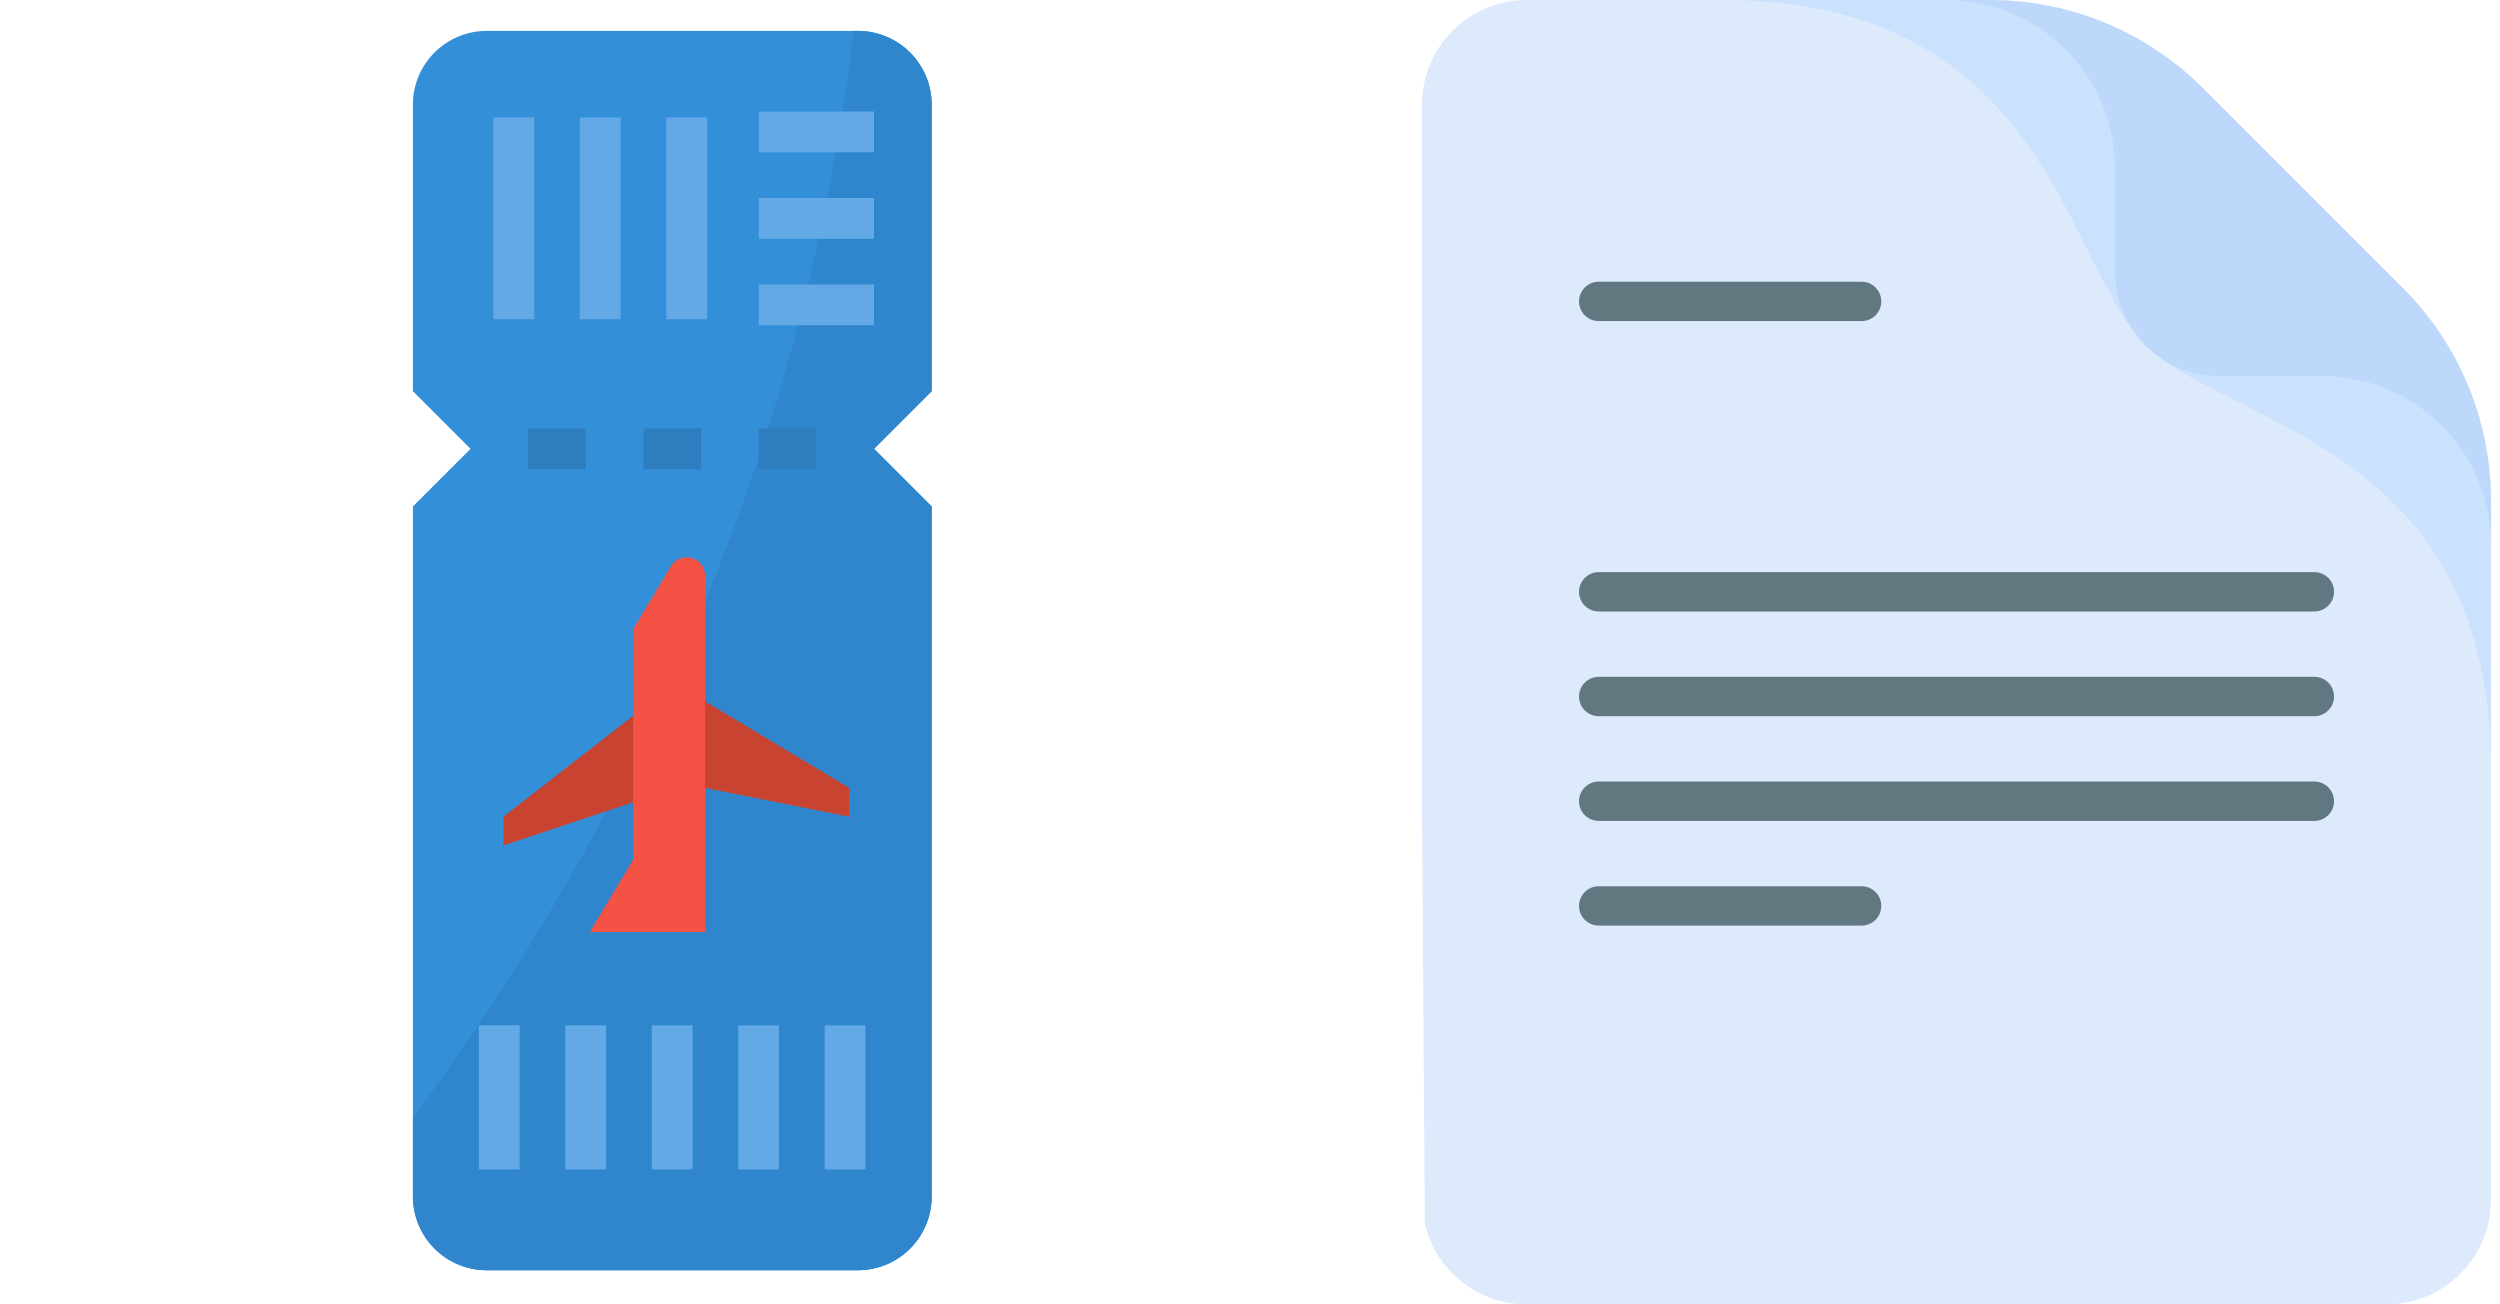 <svg width="230" height="120" viewBox="0 0 230 120" fill="none" xmlns="http://www.w3.org/2000/svg">
<g clip-path="url(#clip0_903_20)">
<path d="M83.728 4.831C84.359 5.461 84.86 6.21 85.201 7.034C85.542 7.858 85.717 8.741 85.717 9.633L85.717 35.987L80.414 41.291L85.717 46.594L85.717 110.071C85.717 110.963 85.542 111.847 85.201 112.671C84.86 113.495 84.359 114.244 83.729 114.875C83.098 115.505 82.349 116.006 81.525 116.347C80.701 116.688 79.817 116.863 78.925 116.863L44.779 116.863C43.887 116.863 43.003 116.688 42.179 116.347C41.355 116.006 40.606 115.505 39.975 114.875C39.345 114.244 38.844 113.495 38.503 112.671C38.162 111.847 37.987 110.963 37.987 110.071L37.987 102.865L37.987 46.594L43.291 41.291L37.987 35.987L37.987 9.633C37.987 8.741 38.162 7.858 38.503 7.034C38.844 6.21 39.345 5.461 39.975 4.83C40.606 4.199 41.355 3.699 42.179 3.358C43.003 3.017 43.887 2.841 44.779 2.842L78.925 2.842C79.817 2.842 80.701 3.017 81.525 3.358C82.349 3.7 83.097 4.2 83.728 4.831Z" fill="#348FD9"/>
<path d="M83.729 4.83C84.36 5.461 84.861 6.21 85.202 7.034C85.543 7.858 85.718 8.741 85.718 9.633L85.718 35.987L80.415 41.291L85.718 46.594L85.718 110.071C85.718 110.963 85.543 111.847 85.202 112.671C84.861 113.495 84.36 114.244 83.73 114.875C83.099 115.505 82.35 116.005 81.526 116.347C80.702 116.688 79.818 116.863 78.926 116.863L44.78 116.863C43.888 116.863 43.004 116.688 42.18 116.347C41.356 116.005 40.607 115.505 39.976 114.875C39.346 114.244 38.845 113.495 38.504 112.671C38.163 111.847 37.988 110.963 37.988 110.071L37.988 102.865C58.248 75.336 73.974 41.662 78.525 2.842L78.926 2.842C79.818 2.842 80.701 3.017 81.525 3.358C82.35 3.7 83.098 4.2 83.729 4.83Z" fill="#3086CD"/>
<path d="M48.586 43.176V39.426H53.888V43.176H48.586Z" fill="#2D7DBF"/>
<path d="M59.195 43.176L59.195 39.427L64.498 39.427L64.498 43.176L59.195 43.176Z" fill="#2D7DBF"/>
<path d="M69.801 43.177L69.801 39.428L75.103 39.428L75.103 43.177L69.801 43.177Z" fill="#2D7DBF"/>
<path d="M44.059 107.583L44.059 94.327L47.808 94.327L47.808 107.583L44.059 107.583Z" fill="#62A9E6"/>
<path d="M52.008 107.585L52.008 94.329L55.757 94.329L55.757 107.585L52.008 107.585Z" fill="#62A9E6"/>
<path d="M59.965 107.587L59.965 94.33L63.714 94.33L63.714 107.587L59.965 107.587Z" fill="#62A9E6"/>
<path d="M67.918 107.586L67.918 94.33L71.667 94.33L71.667 107.586L67.918 107.586Z" fill="#62A9E6"/>
<path d="M75.871 107.587L75.871 94.331L79.621 94.331L79.621 107.587L75.871 107.587Z" fill="#62A9E6"/>
<path d="M54.262 85.745L64.869 85.745L64.869 52.967C64.869 52.517 64.691 52.087 64.373 51.769C64.056 51.452 63.625 51.273 63.176 51.273C62.884 51.273 62.596 51.349 62.342 51.493C62.087 51.637 61.875 51.845 61.724 52.095L58.24 57.903L58.24 79.116L54.262 85.745Z" fill="#F35244"/>
<path d="M46.31 75.138L58.243 65.858L58.243 73.812L46.31 77.79L46.31 75.138Z" fill="#C84431"/>
<path d="M64.872 72.487L78.13 75.138V72.487L64.872 64.532V72.487Z" fill="#C84431"/>
<path d="M69.805 14.012L69.805 10.262L80.41 10.262L80.41 14.012L69.805 14.012Z" fill="#62A9E6"/>
<path d="M69.805 21.966L69.805 18.216L80.41 18.216L80.41 21.966L69.805 21.966Z" fill="#62A9E6"/>
<path d="M69.805 29.92L69.805 26.171L80.41 26.171L80.41 29.92L69.805 29.92Z" fill="#62A9E6"/>
<path d="M61.301 29.369L61.301 10.81L65.05 10.81L65.05 29.369L61.301 29.369Z" fill="#62A9E6"/>
<path d="M53.344 29.369L53.344 10.81L57.093 10.81L57.093 29.369L53.344 29.369Z" fill="#62A9E6"/>
<path d="M45.395 29.368L45.395 10.809L49.144 10.809L49.144 29.368L45.395 29.368Z" fill="#62A9E6"/>
<g clip-path="url(#clip1_903_20)">
<path d="M229.176 46.061V110.371C229.176 115.69 224.866 120 219.549 120H140.451C135.907 120 132.099 116.852 131.087 112.617L131.049 107.112L130.824 74.328V9.629C130.824 4.31 135.134 0 140.451 0H183.115C186.949 0 199.367 10.587 210.343 21.738C220.358 31.915 229.176 42.56 229.176 46.061Z" fill="#DDEAFB"/>
<path d="M229.172 46.061V69.619C229.172 69.593 229.169 69.566 229.169 69.537C228.445 40.631 204.899 39.293 197.199 31.593L210.339 21.738C220.354 31.914 229.172 42.56 229.172 46.061Z" fill="#CBE2FF"/>
<path d="M183.113 0H159.555C159.581 0 159.608 0.002 159.637 0.002C188.543 0.727 189.88 24.273 197.58 31.973L207.436 18.833C197.259 8.818 186.614 0 183.113 0Z" fill="#CBE2FF"/>
<path d="M229.178 46.062V50.135C229.178 41.56 222.225 34.607 213.65 34.607H204.199C198.883 34.607 194.571 30.295 194.571 24.979V15.528C194.571 6.953 187.618 0 179.043 0H183.116C190.449 0 197.485 2.914 202.67 8.099L221.079 26.508C226.264 31.693 229.178 38.729 229.178 46.062Z" fill="#BED8FB"/>
<path d="M212.92 56.258H147.08C146.08 56.258 145.27 55.447 145.27 54.447C145.27 53.447 146.08 52.636 147.08 52.636H212.92C213.921 52.636 214.731 53.447 214.731 54.447C214.731 55.447 213.921 56.258 212.92 56.258Z" fill="#617881"/>
<path d="M212.92 65.89H147.08C146.08 65.89 145.27 65.079 145.27 64.079C145.27 63.079 146.08 62.268 147.08 62.268H212.92C213.921 62.268 214.731 63.079 214.731 64.079C214.731 65.079 213.921 65.89 212.92 65.89Z" fill="#617881"/>
<path d="M212.92 75.523H147.08C146.08 75.523 145.27 74.712 145.27 73.712C145.27 72.712 146.08 71.901 147.08 71.901H212.92C213.921 71.901 214.731 72.712 214.731 73.712C214.731 74.712 213.921 75.523 212.92 75.523Z" fill="#617881"/>
<path d="M171.267 85.156H147.08C146.08 85.156 145.27 84.345 145.27 83.345C145.27 82.345 146.08 81.534 147.08 81.534H171.267C172.267 81.534 173.077 82.345 173.077 83.345C173.077 84.345 172.267 85.156 171.267 85.156Z" fill="#617881"/>
<path d="M171.267 29.54H147.08C146.08 29.54 145.27 28.73 145.27 27.73C145.27 26.729 146.08 25.919 147.08 25.919H171.267C172.267 25.919 173.077 26.729 173.077 27.73C173.077 28.73 172.267 29.54 171.267 29.54Z" fill="#617881"/>
</g>
</g>
<defs>
<clipPath id="clip0_903_20">
<rect width="230" height="120" fill="white"/>
</clipPath>
<clipPath id="clip1_903_20">
<rect width="120" height="120" fill="white" transform="translate(120)"/>
</clipPath>
</defs>
</svg>
